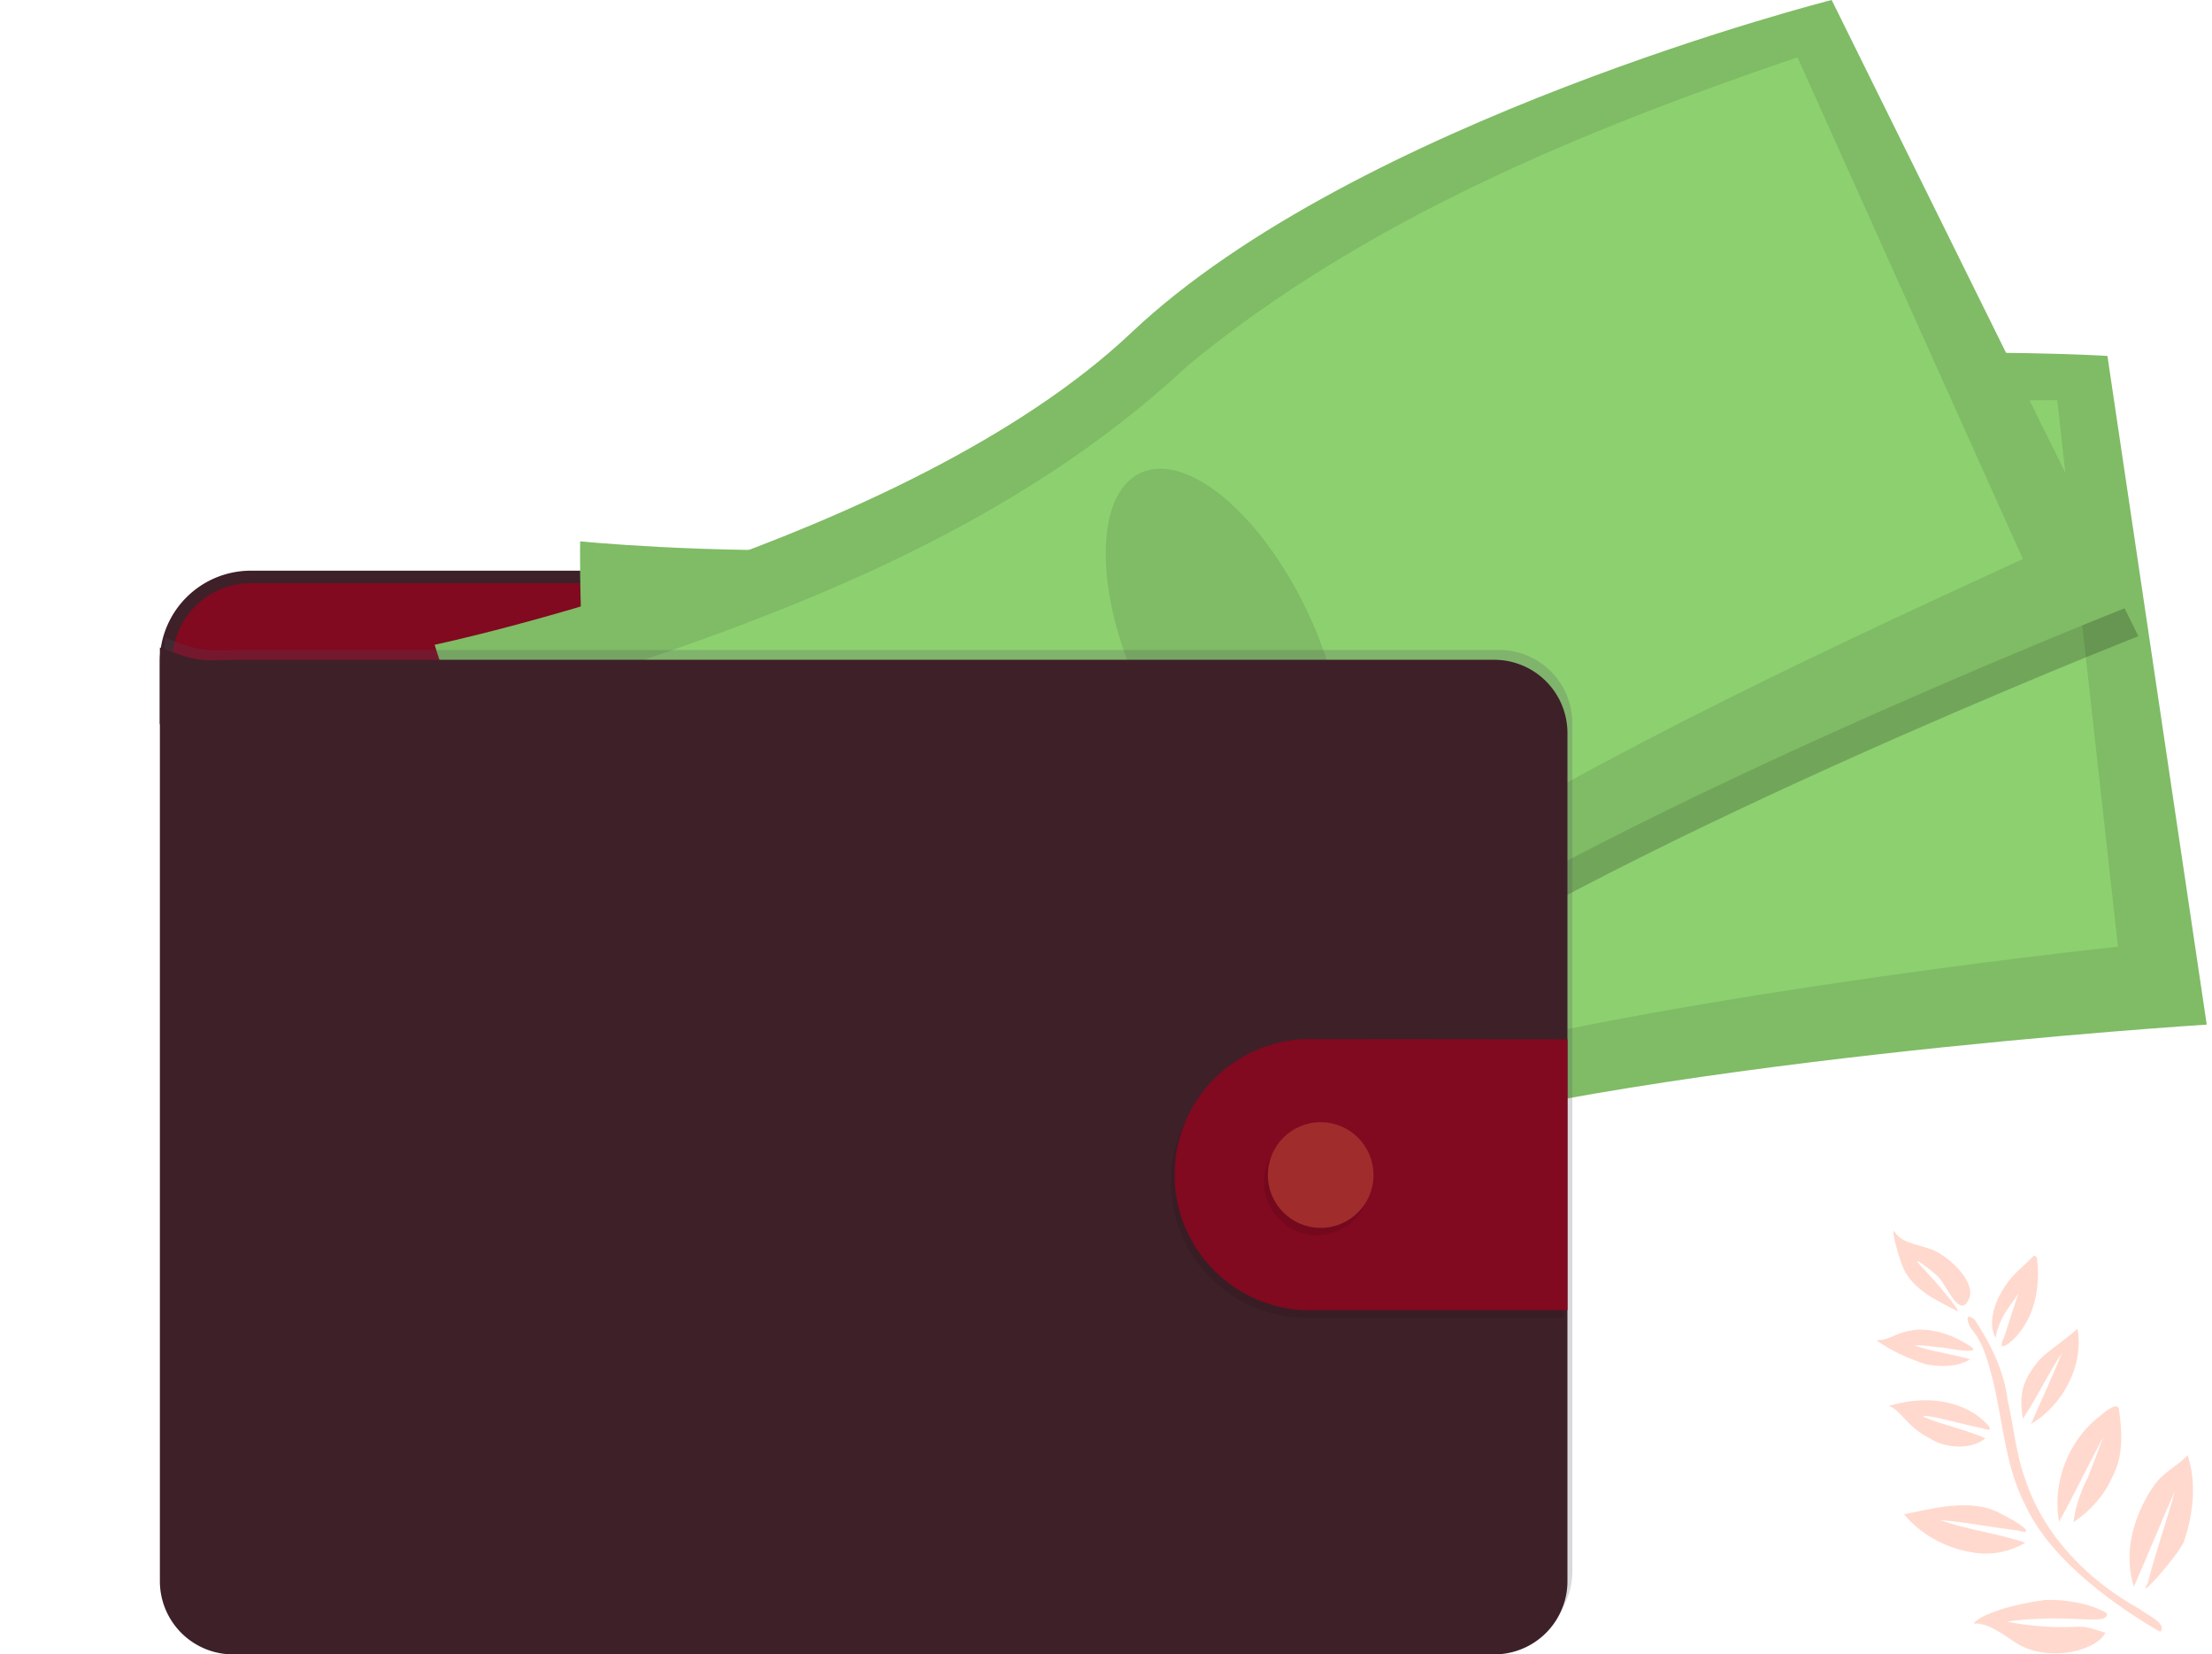 <?xml version="1.0" encoding="UTF-8" standalone="no"?>
<svg
   xmlns:dc="http://purl.org/dc/elements/1.1/"
   xmlns:cc="http://creativecommons.org/ns#"
   xmlns:rdf="http://www.w3.org/1999/02/22-rdf-syntax-ns#"
   xmlns:svg="http://www.w3.org/2000/svg"
   xmlns="http://www.w3.org/2000/svg"
   xmlns:sodipodi="http://sodipodi.sourceforge.net/DTD/sodipodi-0.dtd"
   xmlns:inkscape="http://www.inkscape.org/namespaces/inkscape"
   data-name="Layer 1"
   width="900"
   height="673"
   version="1.1"
   id="svg175"
   sodipodi:docname="wallet.svg"
   inkscape:version="0.92.3 (2405546, 2018-03-11)">
  <sodipodi:namedview
     pagecolor="#ffffff"
     bordercolor="#666666"
     borderopacity="1"
     objecttolerance="10"
     gridtolerance="10"
     guidetolerance="10"
     inkscape:pageopacity="0"
     inkscape:pageshadow="2"
     inkscape:window-width="1366"
     inkscape:window-height="706"
     id="namedview177"
     showgrid="false"
     inkscape:zoom="7.5237888"
     inkscape:cx="806.42807"
     inkscape:cy="85.910387"
     inkscape:window-x="-8"
     inkscape:window-y="-8"
     inkscape:window-maximized="1"
     inkscape:current-layer="svg175"
     fit-margin-top="0"
     fit-margin-left="0"
     fit-margin-right="0"
     fit-margin-bottom="0"
     showguides="true"
     inkscape:guide-bbox="true" />
  <defs
     id="defs9">
    <linearGradient
       id="a"
       x1="790.7"
       y1="664.4"
       x2="790.7"
       y2="175.8"
       gradientUnits="userSpaceOnUse">
      <stop
         offset="0"
         stop-color="gray"
         stop-opacity=".3"
         id="stop2" />
      <stop
         offset=".5"
         stop-color="gray"
         stop-opacity=".1"
         id="stop4" />
      <stop
         offset="1"
         stop-color="gray"
         stop-opacity=".1"
         id="stop6" />
    </linearGradient>
  </defs>
  <g
     style="opacity:0.226;fill:#ff5722;stroke:none"
     transform="matrix(-0.012,-0.006,0.006,-0.012,865.493,693.328)"
     id="g24">
    <path
       d="m 8504,10887 c -449.625,-666.879 -723.299,-1523.927 -528.946,-2322.129 41.576,-261.299 344.997,-910.463 341.702,-267.871 74.219,477.812 300.336,1875.188 189.384,1569.105 16.277,-525.316 247.23,-1041.668 30.637,-1713.574 587.412,406.283 547.995,1509.711 292.265,2155.315 C 8584.461,10925.302 8655.178,10961.688 8504,10887 Z"
       id="path4"
       inkscape:connector-curvature="0"
       sodipodi:nodetypes="cccccsc"
       style="" />
    <path
       d="m 11285,9690 c -624.252,-24.189 -1653.271,-385.906 -1478.969,-1007.053 108.303,-385.951 800.846,247.46 1134.064,356.4 193.765,63.348 1145.017,249.344 591.606,49.227 -890.598,-322.046 -1767.336,-734.578 -1572.955,-729.75 697.858,17.334 1417.532,-20.78 1988.119,402.452 265.831,197.179 989.503,1022.235 762.389,893.238 C 12296.31,9419.97 11759.646,9708.392 11285,9690 Z"
       id="path6"
       inkscape:connector-curvature="0"
       sodipodi:nodetypes="ssssssss"
       style="" />
    <path
       d="m 6440,9513 c -685.274,-920.123 -627.378,-2295.801 -29.509,-3212.046 45.208,780.967 56.972,1567.635 128.057,2346.349 88.828,-770.107 65.212,-1550.026 164.113,-2319.012 394.921,562.533 563.976,956.633 342.82,1848.396 C 6932.664,8524.557 6637.989,9023.223 6440,9513 Z"
       id="path8"
       inkscape:connector-curvature="0"
       sodipodi:nodetypes="cccccc" />
    <path
       d="M 9353,8365 C 8582.243,7918.845 7846.572,7364.346 7355.02,6610.822 6825.409,5975.903 6398.165,5257.958 5787.194,4691.849 4518.893,3432.186 2731.759,2830.975 971.324,2754.904 706.357,2690.621 -8.345,2748.087 89.026,2415.268 1371.494,2487.037 3942.147,2805.071 5440.041,4004.233 c 1127.48,804.932 1795.112,2047.325 2690.034,3071.536 389.76,433.696 701.049,792.589 1240.929,1018.699 0,0 460.563,364.71 -18.004,270.532 z"
       id="path10"
       inkscape:connector-curvature="0"
       sodipodi:nodetypes="ccccccccc"
       style="" />
    <path
       d="m 4200,7854 c -388.369,-562.922 -739.736,-1191.013 -713.308,-1899.275 -29.26,-603.591 140.376,-1213.516 437.122,-1737.057 230.812,522.288 238.409,1533.189 211.145,1335.11 42.144,476.256 196.65,1902.088 134.08,1428.803 33.69,-980.886 14.255,-1970.259 53.952,-2952.194 734.89,976.401 856.283,2361.624 310.172,3457.31 C 4577.684,7611.46 4354.31,8149.202 4200,7854 Z"
       id="path12"
       inkscape:connector-curvature="0"
       style="" />
    <path
       d="m 9219,7595 c -938.23,-53.322 1320.81,-587.687 609.062,-428.976 223.07,-73.583 736.064,-240.091 787.194,-316.024 -566.494,76.585 -1109.368,279.565 -1673.57,376.134 C 9177.411,6846.402 9634.135,6616.609 10060,6494 c 553.389,-86.107 1127.747,-107.927 1681,-22.375 -455.325,242.681 -302.124,408.435 -976.461,849.899 C 10291.68,7574.528 9748.128,7645.592 9219,7595 Z"
       id="path14"
       inkscape:connector-curvature="0"
       sodipodi:nodetypes="cccccccc"
       style="" />
    <path
       d="M 1740,7577 C 1104.646,6941.7 780.644,6033.669 666.595,5169.632 648.013,4691.449 1143.01,2842.247 1085.302,3568.036 1298.26,4515.737 1404.981,5483.606 1600,6435 1551.742,5384.196 1463.979,4334.242 1413,3283 2170.56,4043.86 2375.256,5189.689 2252.253,6220.206 2182.878,6799 1882.435,7094.174 1740,7577 Z"
       id="path16"
       inkscape:connector-curvature="0"
       sodipodi:nodetypes="ccccccc"
       style="" />
    <path
       d="m 8180,5819 c -207.659,12.352 -1150.175,-223.904 -496.039,-297.137 446.152,-136.385 1875.507,-399.271 1737.286,-488.328 -658.801,47.081 -1304.459,227.401 -1962.77,260.488 193.577,-508.643 983.929,-823.903 1469.182,-757.623 838.929,-8.834 1207.038,391.171 1587.091,321.808 C 9890.215,5448.086 9060.053,5881.42 8180,5819 Z"
       id="path18"
       inkscape:connector-curvature="0"
       sodipodi:nodetypes="ccccccc" />
    <path
       d="m 5640,3449 c -257.031,-3.787 -901.973,-103.824 -309.956,-219.15 735.545,-262.392 1555.318,-488.97 2240.504,-768.632 -884.63,104.651 -1729.199,420.414 -2611.503,540.751 301.192,-474.882 776.643,-831.792 1321.637,-986.515 C 7040.639,1777.568 7902.003,1806.46 8633,2129 8040.648,2565.196 7068.465,3516.744 5981.647,3458.314 5867.733,3456.485 5753.881,3452.159 5640,3449 Z"
       id="path20"
       inkscape:connector-curvature="0"
       sodipodi:nodetypes="cccccccc"
       style="" />
    <path
       d="M 1784,2199 C 1667.015,1985.081 1951.355,1898.073 2680.515,1560.613 3274.729,1293.299 3852.984,982.698 4377.037,616.026 3763.864,778.829 3117.073,1041.731 2555.128,1347.377 c -336.397,187.449 -341.607,203.488 -992.17,297.82 -2.397,-591.101 1052.008,-1521.412 2155.322,-1496.586 421.99,21.822 1114.03,213.766 1541.446,-38.878 C 5212.573,471.268 4333.329,1264.149 3648.101,1712.766 3130.175,2006.674 2374.494,2236.828 1784,2199 Z"
       id="path22"
       inkscape:connector-curvature="0"
       sodipodi:nodetypes="ccccccccc"
       style="" />
  </g>
  <path
     d="m 417.25,427.2 c 6.6,0.9 13.5,1.4 19.8,-0.6 1,-0.4 2.1,-1 2,-2 a 2.4,2.4 0 0 0 -0.4,-1 61.8,61.8 0 0 1 -6,-11.5 1,1 0 0 0 -0.4,-0.5 1,1 0 0 0 -0.6,0 c -3,0.8 -5.5,2.7 -8.4,3.5 a 11.9,11.9 0 0 1 -4.6,0.3 c -1.3,-0.1 -3.1,-1.2 -4.3,-1 0.7,4.3 2.3,8.4 2.9,12.8 z m 125.3,-11 c 4.4,-3 9,-6.2 11.5,-10.8 a 1.9,1.9 0 0 0 0.3,-1 2,2 0 0 0 -0.3,-0.8 37.2,37.2 0 0 0 -9.4,-10.1 27.2,27.2 0 0 0 -5.2,4.8 c -1,1.1 -4.1,3 -4.1,4.8 0,1 1.1,2.1 1.7,3 a 63,63 0 0 1 5.5,10 z"
     id="path17"
     inkscape:connector-curvature="0"
     style="fill:#ca313c" />
  <path
     d="m 443.15,440.6 a 4.5,4.5 0 0 1 -0.8,3 4,4 0 0 1 -1.6,1 c -9.3,3.2 -20,-0.9 -29.3,2.4 -1.9,0.6 -3.7,1.6 -5.6,2.2 a 30.5,30.5 0 0 1 -7,1.3 l -9.8,0.6 a 23.7,23.7 0 0 1 -7.5,-0.7 9,9 0 0 1 -5.6,-4.5 4.3,4.3 0 0 1 -0.3,-3.2 3.5,3.5 0 0 1 0.6,-1 8.8,8.8 0 0 1 2.2,-1.7 l 3.4,-2.2 a 22.9,22.9 0 0 1 5.1,-2.8 l 4.2,-1 c 4.8,-1.4 8.4,-5.2 11.8,-8.8 l 4.7,-5 a 4.7,4.7 0 0 1 1.6,-1.3 4.5,4.5 0 0 1 2,-0.2 26.7,26.7 0 0 1 12.6,4.3 16.4,16.4 0 0 0 3.2,1.8 c 2.7,1 6.2,0.3 8.7,-1 1.2,-0.7 1,-1 1.4,-2.2 0.4,-1.2 1.7,-1.9 2.8,-0.8 a 3,3 0 0 1 0.7,1.2 c 1,3.3 0.6,6.9 0.6,10.3 a 4.5,4.5 0 0 0 0.2,1.6 9,9 0 0 0 0.9,1.5 3.4,3.4 0 0 1 0.2,0.4 10.2,10.2 0 0 1 0.6,4.8 z"
     id="path19"
     inkscape:connector-curvature="0"
     style="fill:#514e7f" />
  <path
     d="m 443.15,440.6 a 4.5,4.5 0 0 1 -0.8,3 4,4 0 0 1 -1.6,1 c -9.3,3.2 -20,-0.9 -29.3,2.4 -1.9,0.6 -3.7,1.6 -5.6,2.2 a 30.5,30.5 0 0 1 -7,1.3 l -9.8,0.6 a 23.7,23.7 0 0 1 -7.5,-0.7 9,9 0 0 1 -5.6,-4.5 4.3,4.3 0 0 1 -0.3,-3.2 3.5,3.5 0 0 1 0.6,-1 l 1.3,3.2 a 6.5,6.5 0 0 0 4.3,3.1 10.8,10.8 0 0 0 4,-0.5 c 8.4,-2 17.3,-2.1 25.4,-5.2 2.8,-1.1 5.4,-2.6 8.3,-3.2 2.9,-0.6 6,-0.5 9,-0.8 4.7,-0.4 9.3,-1.8 14,-2.5 a 10.2,10.2 0 0 1 0.6,4.8 z"
     id="path21"
     inkscape:connector-curvature="0"
     style="fill:#464353" />
  <path
     d="m 563.85,415.5 c -0.5,3.6 -2.7,6.6 -5.1,9.2 -2.4,2.6 -5.3,4.8 -7.2,7.8 -2.4,3.7 -3.5,8.2 -6.6,11.3 a 18.1,18.1 0 0 1 -4,2.9 28,28 0 0 1 -5.2,2.3 38.4,38.4 0 0 1 -14.5,0.8 13,13 0 0 1 -4.6,-0.9 14,14 0 0 1 -2,-1.1 9.2,9.2 0 0 1 -3,-3 3,3 0 0 1 -0.3,-2.2 5.1,5.1 0 0 1 1.4,-2.1 33,33 0 0 1 3.6,-3.2 21,21 0 0 0 4.5,-4 13,13 0 0 0 1.8,-4 35.5,35.5 0 0 0 1.3,-7.7 24.3,24.3 0 0 1 0.5,-5 c 0.8,-2.7 2.7,-5 2.5,-7.8 a 2,2 0 0 1 0.1,-1.2 1.6,1.6 0 0 1 1,-0.5 16.3,16.3 0 0 1 4.7,-1.2 5.6,5.6 0 0 1 4.4,1.8 c 0.7,0.8 1.2,2 2.2,2.3 a 3.4,3.4 0 0 0 1.5,0 c 2.5,-0.2 5,-0.5 7,-2 a 8.7,8.7 0 0 0 2.9,-6.5 c 0,-0.9 -0.4,-1.8 1,-2 1,0 1.9,1 2.4,1.7 2,2.7 4,5.4 4.7,8.6 a 2.5,2.5 0 0 1 1,-0.2 3.9,3.9 0 0 1 3.1,1.6 6.3,6.3 0 0 1 0.9,4.3 z"
     id="path23"
     inkscape:connector-curvature="0"
     style="fill:#514e7f" />
  <path
     d="m 563.85,415.5 c -0.5,3.6 -2.7,6.6 -5.1,9.2 -2.4,2.6 -5.3,4.8 -7.2,7.8 -2.4,3.7 -3.5,8.2 -6.6,11.3 a 18.1,18.1 0 0 1 -4,2.9 28,28 0 0 1 -5.2,2.3 38.4,38.4 0 0 1 -14.5,0.8 13,13 0 0 1 -4.6,-0.9 14,14 0 0 1 -2,-1.1 9.2,9.2 0 0 1 -3,-3 7.3,7.3 0 0 1 3,-0.8 c 2.2,0.2 3.8,2.2 5.8,2.8 3,1 6,-1.2 9,-1.9 1.9,-0.4 4,-0.3 5.9,-1 a 14.7,14.7 0 0 0 4.3,-2.6 22.4,22.4 0 0 0 4.7,-4.5 29,29 0 0 0 2.8,-5.5 78.5,78.5 0 0 1 5.5,-10.7 7.5,7.5 0 0 1 1.2,-1.5 c 0.4,-0.4 1,-0.7 1.5,-1 2,-1.6 2.8,-4 3.5,-6.5 a 11.3,11.3 0 0 1 0.8,-2.2 3.9,3.9 0 0 1 3.2,1.7 6.3,6.3 0 0 1 1,4.4 z"
     id="path25"
     inkscape:connector-curvature="0"
     style="fill:#464353" />
  <path
     d="m 626.95,281.6 v -12.4 a 34.5,34.5 0 0 0 -34.4,-34.5 h -490.5 a 34.5,34.5 0 0 0 -34.5,34.5 V 292 Z"
     id="path43"
     style="fill:#810920;fill-opacity:1;stroke:#3e2029;stroke-width:5.1;stroke-miterlimit:4;stroke-dasharray:none;stroke-opacity:1"
     inkscape:connector-curvature="0" />
  <path
     d="m 236.05,220.1 c 0,0 -1.5,86.9 14,115.5 15.5,28.6 22,152.9 22,152.9 0,0 161.4,16.7 273.9,-20 112.5,-36.7 351.9,-51.7 351.9,-51.7 l -40.4,-272 c 0,0 -199.3,-12.7 -312.6,41.4 -113.3,54.1 -308.9,34 -308.9,34 z"
     id="path45"
     inkscape:connector-curvature="0"
     style="fill:#8dd070" />
  <path
     d="m 236.05,220.1 c 0,0 -1.5,86.9 14,115.5 15.5,28.6 22,152.9 22,152.9 0,0 161.4,16.7 273.9,-20 112.5,-36.7 351.9,-51.7 351.9,-51.7 l -40.4,-272 c 0,0 -199.3,-12.7 -312.6,41.4 -113.3,54.1 -308.9,34 -308.9,34 z"
     id="path47"
     inkscape:connector-curvature="0"
     style="opacity:0.1" />
  <path
     d="m 271.75,251.9 c 0,0 -5,71.6 7.6,94.5 12.6,22.9 13.2,125.2 13.2,125.2 0,0 145.3,6.7 248.7,-28.5 103.4,-35.2 320.5,-58 320.5,-58 l -24.7,-222.3 c 0,0 -179.7,-1.9 -284.5,47.6 -104.8,49.5 -280.8,41.6 -280.8,41.6 z"
     id="path49"
     inkscape:connector-curvature="0"
     style="fill:#8dd070" />
  <ellipse
     cx="496.905"
     cy="386.504"
     rx="37.7"
     ry="80.9"
     transform="rotate(-7.1)"
     id="ellipse51"
     style="opacity:0.1" />
  <path
     d="m 748.15,12.4 c 0,0 -193.6,49 -284.9,135.3 -91.3,86.3 -283.5,127 -283.5,127 0,0 25.4,83.2 48.8,105.6 23.4,22.4 67.8,138.8 67.8,138.8 0,0 158.8,-33.6 254.7,-103.1 95.9,-69.5 319,-157.2 319,-157.2 z"
     id="path53"
     inkscape:connector-curvature="0"
     style="opacity:0.2" />
  <path
     d="m 176.85,262.3 c 0,0 25.3,83.1 48.7,105.6 23.4,22.5 67.9,138.8 67.9,138.8 0,0 158.8,-33.7 254.6,-103.1 95.8,-69.4 319,-157.2 319,-157.2 L 745.25,0 c 0,0 -193.6,49 -284.9,135.3 -91.3,86.3 -283.5,127 -283.5,127 z"
     id="path55"
     inkscape:connector-curvature="0"
     style="fill:#8dd070" />
  <path
     d="m 176.85,262.3 c 0,0 25.3,83.1 48.7,105.6 23.4,22.5 67.9,138.8 67.9,138.8 0,0 158.8,-33.7 254.6,-103.1 95.8,-69.4 319,-157.2 319,-157.2 L 745.25,0 c 0,0 -193.6,49 -284.9,135.3 -91.3,86.3 -283.5,127 -283.5,127 z"
     id="path57"
     inkscape:connector-curvature="0"
     style="opacity:0.1" />
  <path
     style="fill:#8dd070"
     d="m 220.55,281.6 c 9.537,34.422 18.996,70.902 43.975,97.681 C 283.275,412.271 295.411,448.49 307.85,484.2 394.91,458.545 480.905,423.92 553.511,368.431 638.629,313.004 730.918,269.687 823.05,227.4 792.483,159.367 761.917,91.333 731.35,23.3 643.606,53.187 555.565,89.273 483.328,148.634 413.454,214.123 321.873,249.499 232.027,278.266 c -3.816,1.145 -7.636,2.275 -11.477,3.334 z"
     id="path59"
     inkscape:connector-curvature="0" />
  <ellipse
     cx="339.258"
     cy="451.375"
     rx="37.7"
     ry="80.9"
     transform="rotate(-25)"
     id="ellipse61"
     style="opacity:0.1" />
  <path
     inkscape:connector-curvature="0"
     style="opacity:0.216;fill:#504f60"
     d="m 639.75,294.2 v 345 a 29.8,29.8 0 0 1 -29.9,29.8 h -513 A 29.8,29.8 0 0 1 67.05,639.2 V 259.4 c 14.7,5.4 14.7,5.4 29.8,5 h 513 a 29.8,29.8 0 0 1 29.9,29.8 z"
     id="path65-2" />
  <path
     d="m 637.75,298.2 v 345 a 29.8,29.8 0 0 1 -29.9,29.8 h -513 A 29.8,29.8 0 0 1 65.05,643.2 V 263.4 c 14.7,5.4 14.7,5.4 29.8,5 h 513 a 29.8,29.8 0 0 1 29.9,29.8 z"
     id="path65"
     style="fill:#3e2029;fill-opacity:1"
     inkscape:connector-curvature="0" />
  <path
     d="M 636.25,425.7 V 536 h -107 a 55.2,55.2 0 0 1 0,-110.3 z"
     id="path67"
     inkscape:connector-curvature="0"
     style="opacity:0.1" />
  <path
     d="M 637.75,422.8 V 533 h -107 a 55.2,55.2 0 0 1 0,-110.3 z"
     id="path69"
     style="fill:#810920;fill-opacity:1"
     inkscape:connector-curvature="0" />
  <circle
     cx="535.85"
     cy="480.9"
     r="21.5"
     id="circle71"
     style="opacity:0.1" />
  <circle
     cx="537.35"
     cy="478"
     r="21.5"
     id="circle73"
     style="fill:#a02c2c" />
</svg>
